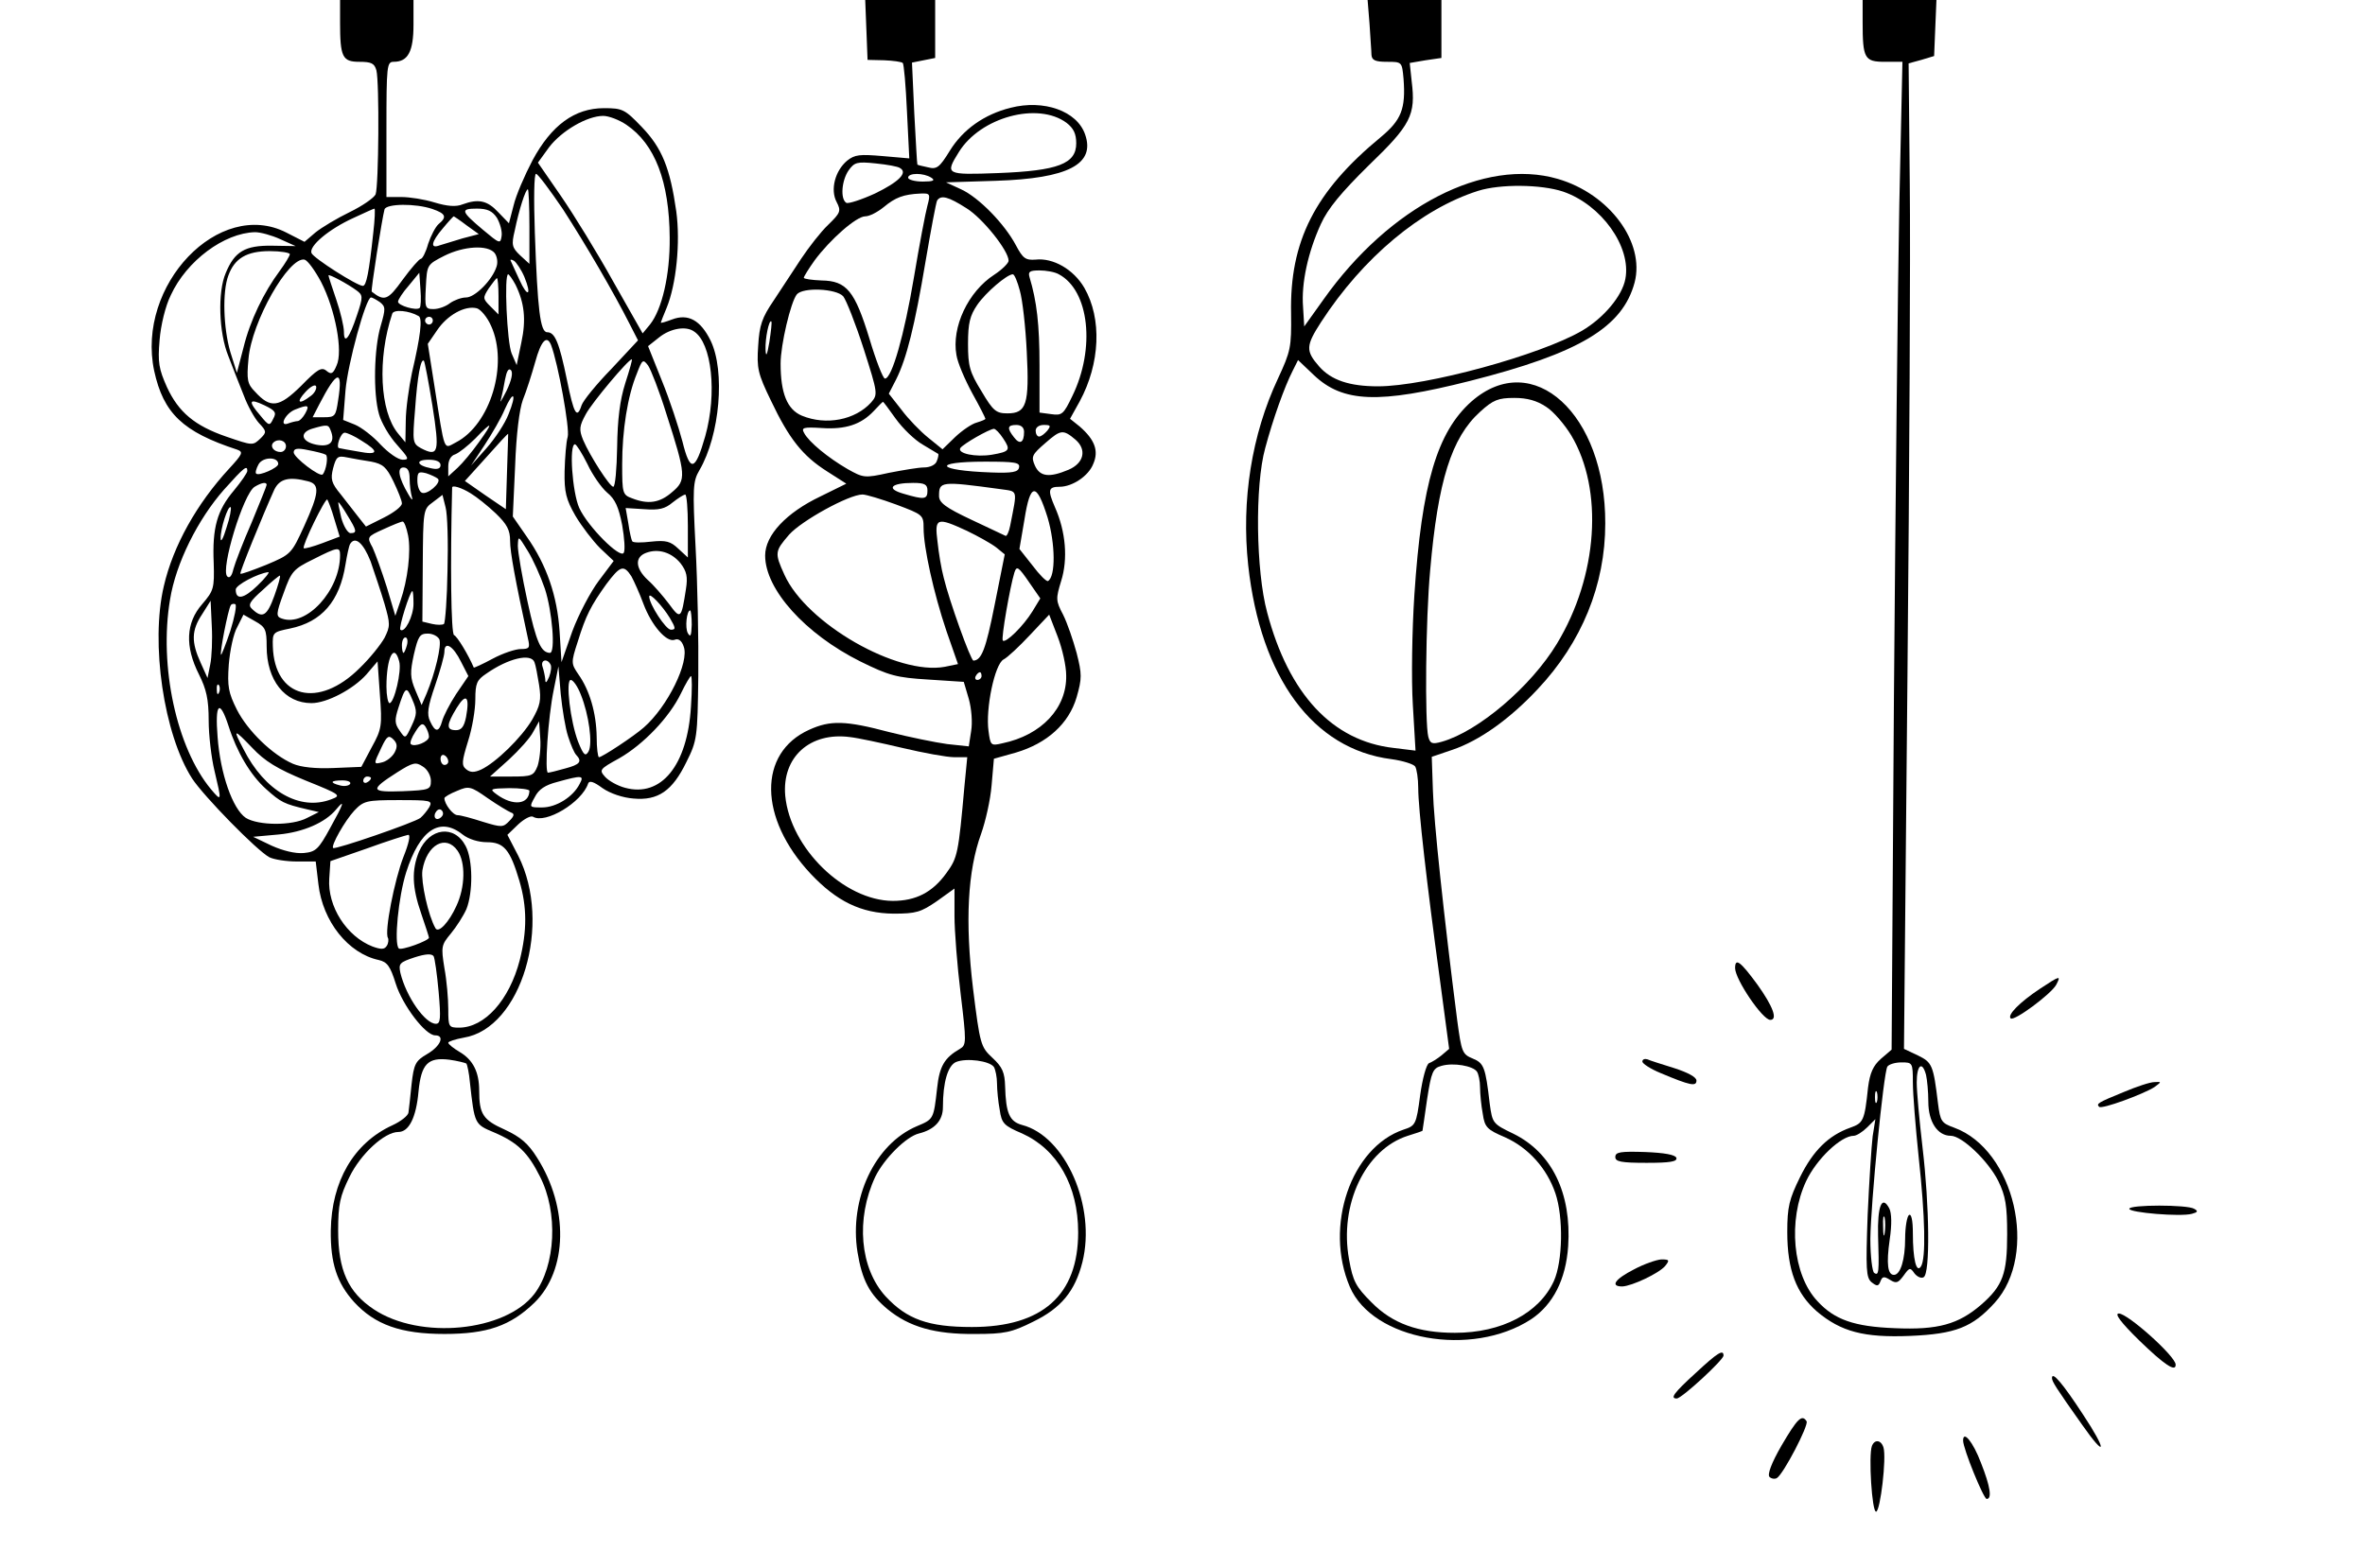 <?xml version="1.0" standalone="no"?>
<!DOCTYPE svg PUBLIC "-//W3C//DTD SVG 20010904//EN"
 "http://www.w3.org/TR/2001/REC-SVG-20010904/DTD/svg10.dtd">
<svg version="1.0" xmlns="http://www.w3.org/2000/svg"
 width="612pt" height="406pt" viewBox="0 0 612 406"
 preserveAspectRatio="xMidYMid meet">

<g transform="translate(0,406) scale(0.1,-0.1)"
fill="#000000" stroke="none">
<path d="M880 4003 c0 -91 6 -103 50 -103 31 0 39 -4 44 -22 8 -31 6 -299 -2
-321 -4 -9 -34 -30 -67 -46 -33 -16 -73 -40 -89 -53 l-28 -24 -47 24 c-174 89
-389 -136 -342 -358 24 -110 74 -158 215 -204 16 -6 14 -11 -21 -49 -84 -91
-145 -200 -169 -304 -35 -148 0 -384 73 -498 30 -46 168 -187 200 -204 12 -6
44 -11 71 -11 l49 0 7 -59 c11 -96 77 -179 156 -196 22 -5 30 -16 44 -61 18
-57 77 -134 102 -134 26 0 14 -28 -20 -48 -31 -18 -35 -26 -41 -79 -3 -32 -7
-65 -8 -73 -1 -8 -20 -23 -42 -33 -100 -46 -157 -145 -159 -272 -1 -85 16
-136 60 -185 54 -59 121 -83 234 -83 111 0 171 21 233 81 86 84 89 246 7 375
-23 37 -43 54 -84 73 -56 25 -66 40 -66 101 0 48 -16 79 -49 99 -17 10 -31 21
-31 25 0 3 18 9 40 13 149 24 230 295 141 471 l-28 54 28 27 c15 14 32 23 38
20 32 -20 127 37 143 86 3 8 14 5 37 -12 20 -14 53 -25 80 -27 64 -6 101 20
137 94 28 56 29 64 31 223 1 91 -2 241 -7 333 -8 155 -7 171 10 200 53 91 67
256 29 335 -26 53 -58 71 -100 55 -16 -6 -29 -10 -29 -8 0 1 7 19 15 38 25 61
36 169 25 250 -16 112 -37 164 -89 218 -44 46 -50 49 -98 49 -76 0 -136 -44
-185 -135 -20 -38 -43 -91 -49 -117 l-12 -46 -28 29 c-28 30 -51 35 -92 20
-17 -7 -40 -5 -73 5 -26 8 -64 14 -86 14 l-38 0 0 175 c0 166 1 175 19 175 37
0 51 27 51 96 l0 64 -95 0 -95 0 0 -57z m741 -266 c74 -50 111 -147 112 -292
1 -97 -20 -186 -51 -225 l-19 -23 -76 134 c-41 74 -102 173 -135 221 l-60 87
29 40 c32 42 98 81 140 81 14 0 41 -10 60 -23z m-164 -219 c60 -93 131 -215
172 -296 l22 -43 -69 -74 c-39 -40 -73 -82 -77 -94 -12 -37 -20 -23 -38 66
-20 97 -31 123 -51 123 -18 0 -25 58 -32 258 -3 87 -2 152 3 152 5 0 36 -42
70 -92z m-87 -45 l0 -96 -24 22 c-21 20 -23 27 -14 64 11 54 28 107 34 107 2
0 4 -44 4 -97z m-251 46 c35 -12 38 -21 16 -39 -8 -7 -20 -30 -27 -51 -6 -22
-15 -39 -19 -39 -4 0 -25 -24 -47 -54 -38 -53 -47 -57 -80 -31 -3 3 27 191 33
213 5 15 80 16 124 1z m-153 -61 c-11 -103 -18 -138 -27 -138 -15 0 -128 72
-133 85 -7 18 45 62 109 91 28 13 52 24 54 24 2 0 1 -28 -3 -62z m320 38 c8
-14 14 -35 12 -47 -3 -21 -5 -20 -48 16 -57 48 -60 55 -16 55 27 0 40 -6 52
-24z m-79 -19 l32 -23 -42 -11 c-23 -7 -50 -15 -59 -18 -26 -10 -22 9 8 44 14
17 27 31 28 31 1 0 16 -10 33 -23z m-482 -36 l40 -18 -61 1 c-70 1 -97 -15
-120 -71 -21 -49 -18 -154 7 -215 11 -29 29 -75 40 -102 10 -27 28 -59 39 -71
20 -21 20 -24 5 -39 -21 -20 -20 -20 -90 4 -81 28 -123 63 -153 128 -21 47
-24 64 -19 122 3 38 15 88 29 116 41 89 138 161 218 163 14 0 43 -8 65 -18z
m555 -36 c6 -8 9 -23 5 -35 -11 -35 -56 -80 -79 -80 -12 0 -31 -7 -42 -15 -10
-8 -29 -15 -42 -15 -22 0 -23 3 -20 58 3 57 3 57 48 80 50 25 112 29 130 7z
m-530 -3 c0 -4 -12 -24 -26 -43 -41 -55 -77 -129 -94 -199 l-17 -65 -17 54
c-18 62 -21 156 -5 198 16 44 47 63 107 63 28 0 52 -4 52 -8z m81 -72 c37 -72
57 -180 40 -216 -9 -22 -14 -24 -26 -14 -13 11 -24 4 -66 -39 -57 -56 -79 -59
-119 -15 -20 20 -22 31 -17 85 8 96 104 265 145 257 8 -2 27 -28 43 -58z m526
13 c20 -49 8 -54 -13 -7 -10 22 -20 43 -22 48 -3 5 1 5 8 1 6 -4 19 -23 27
-42z m-434 -35 c16 -12 17 -16 1 -63 -20 -61 -34 -78 -34 -44 0 14 -9 52 -20
84 -11 32 -20 60 -20 62 0 5 50 -22 73 -39z m163 -45 c-8 -8 -56 6 -56 16 0 5
12 24 28 42 l27 33 3 -43 c2 -24 1 -45 -2 -48z m248 60 c23 -47 28 -90 15
-150 l-12 -58 -13 30 c-12 28 -20 205 -9 205 2 0 11 -12 19 -27z m-44 -30 l0
-47 -21 21 c-20 20 -20 22 -4 47 10 14 19 26 21 26 2 0 4 -21 4 -47z m-307
-15 c15 -12 15 -17 2 -62 -17 -57 -20 -174 -4 -229 6 -21 26 -56 46 -78 31
-35 33 -39 15 -39 -12 0 -37 18 -57 39 -20 22 -50 45 -67 52 l-30 12 6 76 c6
70 53 241 66 241 4 0 14 -6 23 -12z m288 -62 c45 -99 -2 -255 -91 -301 -33
-17 -28 -31 -56 147 l-17 108 24 35 c26 39 72 65 103 57 10 -3 27 -23 37 -46z
m-188 26 c11 -5 5 -53 -17 -147 -8 -38 -16 -95 -16 -125 l-1 -55 -19 23 c-47
57 -54 193 -15 310 4 12 44 8 68 -6z m37 -12 c0 -5 -4 -10 -10 -10 -5 0 -10 5
-10 10 0 6 5 10 10 10 6 0 10 -4 10 -10z m676 -28 c46 -30 60 -160 29 -271
-26 -91 -39 -95 -59 -14 -10 38 -33 108 -53 157 l-36 90 29 23 c29 23 69 30
90 15z m-370 -35 c18 -47 49 -217 43 -238 -4 -13 -7 -53 -8 -89 -1 -54 4 -73
28 -115 16 -27 45 -65 64 -84 l35 -33 -39 -52 c-21 -28 -52 -87 -68 -130 l-28
-80 -5 80 c-6 91 -33 171 -85 245 l-36 52 6 131 c3 83 11 146 20 171 9 22 23
66 32 98 15 55 30 71 41 44z m-307 -157 c19 -121 16 -134 -30 -110 -21 12 -22
16 -15 99 6 87 15 135 23 127 2 -2 12 -54 22 -116z m499 58 c-14 -44 -20 -94
-21 -165 -1 -57 -5 -103 -10 -103 -9 0 -60 79 -78 121 -11 27 -10 36 7 67 16
30 110 142 119 142 2 0 -6 -28 -17 -62z m106 -78 c52 -161 52 -173 15 -204
-32 -28 -62 -32 -103 -16 -25 9 -26 13 -26 88 0 88 14 177 38 235 14 37 16 38
29 21 7 -10 29 -66 47 -124z m-413 59 c-12 -24 -19 -35 -15 -24 3 11 8 35 11
53 4 21 9 30 15 24 6 -6 2 -26 -11 -53z m-436 -25 c-6 -41 -8 -44 -36 -44
l-30 0 17 33 c46 89 62 93 49 11z m-71 11 c-31 -24 -39 -17 -13 11 13 14 25
20 27 14 2 -6 -4 -18 -14 -25z m512 -47 c-9 -24 -35 -63 -57 -88 l-40 -45 35
53 c19 29 43 70 52 92 23 52 32 42 10 -12z m-609 -12 c-9 -19 -11 -19 -33 8
-33 38 -30 46 10 27 29 -14 32 -19 23 -35z m83 14 c-6 -11 -15 -20 -20 -20 -4
0 -16 -3 -24 -6 -25 -10 -8 26 18 36 33 13 38 12 26 -10z m66 -45 c12 -30 -3
-43 -38 -36 -39 8 -44 32 -8 42 38 11 40 10 46 -6z m383 -30 c-17 -24 -42 -54
-55 -66 l-24 -22 0 26 c0 16 7 28 18 31 10 4 33 22 52 41 45 47 48 44 9 -10z
m-303 4 c46 -28 43 -38 -8 -28 -24 4 -46 8 -50 9 -10 0 3 40 14 40 6 0 26 -9
44 -21z m376 -81 l-3 -96 -53 36 -53 37 56 62 c30 34 55 61 56 60 0 -1 -1 -45
-3 -99z m-572 67 c0 -8 -6 -15 -14 -15 -17 0 -28 14 -19 24 12 12 33 6 33 -9z
m780 -46 c13 -28 36 -61 51 -74 21 -17 30 -38 39 -84 6 -34 8 -66 4 -72 -9
-16 -93 68 -115 116 -18 40 -27 165 -11 165 4 -1 18 -23 32 -51z m-677 24 c7
-4 1 -41 -8 -51 -7 -8 -75 44 -75 57 0 10 9 12 37 6 21 -4 41 -9 46 -12z
m-123 -24 c0 -10 -50 -32 -57 -25 -3 2 0 13 6 24 11 20 51 20 51 1z m241 6
c30 -6 39 -14 57 -51 12 -25 22 -50 22 -57 0 -8 -21 -24 -47 -37 l-46 -23 -19
24 c-10 13 -31 40 -46 59 -25 30 -27 40 -20 68 8 30 12 33 36 28 15 -3 43 -8
63 -11z m179 -9 c0 -9 -8 -12 -25 -8 -37 7 -41 22 -6 22 20 0 31 -5 31 -14z
m-500 -15 c0 -5 -16 -28 -35 -51 -43 -51 -56 -96 -52 -187 2 -66 0 -72 -30
-107 -42 -48 -45 -109 -8 -182 19 -38 25 -64 25 -119 0 -38 7 -97 15 -130 19
-80 19 -81 -9 -48 -89 107 -135 319 -106 491 15 94 72 208 140 285 52 58 60
64 60 48z m420 -20 c0 -16 3 -38 6 -48 3 -10 -1 -7 -9 7 -26 44 -30 70 -13 70
11 0 16 -9 16 -29z m73 0 c11 -10 -29 -44 -42 -36 -6 3 -11 17 -11 31 0 22 3
24 23 19 12 -4 25 -10 30 -14z m-335 -7 c30 -8 28 -30 -11 -116 -33 -72 -34
-73 -98 -100 -35 -14 -65 -25 -67 -23 -3 2 59 154 88 218 14 28 38 34 88 21z
m-108 -9 c0 -3 -18 -47 -39 -98 -22 -50 -43 -105 -47 -120 -4 -18 -10 -25 -16
-19 -18 18 42 215 71 232 18 11 31 13 31 5z m528 -22 c15 -9 44 -32 65 -52 29
-28 37 -43 37 -71 0 -29 13 -100 46 -252 6 -25 4 -28 -18 -28 -14 0 -47 -11
-73 -25 -26 -14 -48 -24 -49 -23 -14 33 -43 81 -51 84 -8 3 -10 185 -5 382 0
7 24 0 48 -15z m-60 -200 c-1 -72 -6 -134 -9 -138 -4 -3 -18 -3 -31 0 l-25 6
1 145 c1 143 1 146 26 164 l25 19 8 -32 c5 -18 7 -91 5 -164z m622 115 l0 -81
-25 23 c-20 19 -32 22 -70 18 -25 -3 -47 -3 -49 1 -2 3 -7 24 -10 46 l-7 40
48 -3 c38 -3 54 1 73 17 14 11 28 20 33 21 4 0 7 -37 7 -82z m-915 19 l14 -46
-45 -17 c-24 -9 -46 -15 -48 -13 -5 6 56 131 61 126 2 -3 11 -25 18 -50z m34
9 c24 -39 26 -46 8 -46 -7 0 -18 18 -24 40 -5 22 -9 40 -7 40 1 0 12 -15 23
-34z m-313 -32 c-8 -27 -15 -40 -15 -28 -1 24 19 87 26 81 2 -3 -2 -27 -11
-53z m470 -20 c8 -41 -1 -116 -20 -170 l-13 -38 -22 74 c-13 41 -30 88 -37
103 -15 27 -14 28 28 47 24 11 46 20 50 20 4 0 10 -16 14 -36z m354 -138 c19
-58 28 -166 13 -166 -23 1 -35 27 -58 133 -14 64 -25 129 -25 144 1 27 1 27
25 -12 14 -22 34 -67 45 -99z m-451 71 c10 -30 27 -79 36 -110 15 -52 15 -58
0 -88 -10 -18 -38 -53 -64 -78 -107 -107 -221 -78 -225 56 -1 36 0 37 44 46
83 17 129 71 144 166 4 24 9 48 12 53 13 21 34 3 53 -45z m-79 16 c0 -92 -88
-187 -151 -164 -15 5 -15 12 5 66 20 56 25 62 76 87 65 33 70 33 70 11z m881
-21 c16 -21 19 -35 14 -67 -12 -78 -14 -79 -44 -38 -16 21 -40 49 -55 62 -32
30 -34 59 -4 70 32 12 66 1 89 -27z m-127 -34 c7 -13 21 -44 31 -71 21 -56 60
-101 81 -93 9 4 18 -2 23 -17 16 -40 -42 -157 -103 -210 -26 -23 -108 -77
-116 -77 -3 0 -6 24 -6 53 -1 61 -18 120 -47 161 -19 28 -20 30 -2 85 21 68
34 93 74 149 36 48 45 51 65 20z m-968 -24 c-35 -34 -56 -38 -56 -10 0 12 58
42 84 45 5 1 -7 -15 -28 -35z m44 -26 c-19 -53 -31 -60 -58 -34 -11 10 -6 19
28 49 22 21 42 37 44 37 3 0 -4 -24 -14 -52z m360 -21 c0 -32 -23 -77 -34 -67
-5 5 25 100 31 100 2 0 3 -15 3 -33z m663 -36 c16 -27 16 -31 3 -31 -13 0 -56
66 -56 86 0 12 34 -24 53 -55z m-1189 -121 l-7 -35 -18 40 c-24 53 -24 83 4
125 l22 35 3 -65 c2 -36 0 -81 -4 -100z m52 87 c-12 -36 -23 -63 -24 -62 -4 4
18 116 25 128 2 4 8 5 12 3 4 -3 -2 -34 -13 -69z m1194 16 c-1 -28 -3 -34 -10
-22 -8 14 -3 59 6 59 2 0 4 -17 4 -37z m-1100 -56 c0 -88 47 -147 116 -147 40
0 108 36 142 74 l29 34 6 -86 c6 -80 5 -89 -21 -136 l-27 -51 -72 -3 c-46 -2
-84 2 -105 11 -53 23 -117 85 -145 140 -22 44 -25 60 -21 117 3 36 12 80 22
97 l16 32 30 -17 c27 -15 30 -22 30 -65z m447 18 c6 -16 -11 -87 -33 -140
l-13 -30 -16 38 c-14 33 -14 47 -4 93 11 47 15 54 36 54 13 0 26 -7 30 -15z
m-84 -15 c-3 -11 -7 -20 -9 -20 -2 0 -4 9 -4 20 0 11 4 20 9 20 5 0 7 -9 4
-20z m140 -43 l19 -37 -32 -47 c-17 -26 -33 -58 -36 -70 -8 -29 -18 -29 -31 0
-9 18 -6 38 13 93 13 38 24 77 24 87 0 29 23 15 43 -26z m-160 1 c7 -24 -13
-108 -25 -108 -4 0 -8 19 -8 43 0 75 20 115 33 65z m350 -2 c3 -7 8 -34 12
-59 6 -39 3 -53 -18 -90 -28 -47 -94 -111 -132 -129 -18 -8 -28 -8 -39 1 -12
10 -11 20 5 72 11 34 19 82 19 109 0 41 4 50 28 66 57 40 116 54 125 30z m41
-5 c4 -5 2 -20 -3 -33 -7 -16 -10 -18 -10 -6 -1 9 -4 23 -7 32 -6 17 11 23 20
7z m46 -187 c7 -22 16 -43 21 -48 16 -17 10 -25 -28 -35 -21 -6 -41 -11 -45
-11 -9 0 0 143 15 215 l12 60 6 -71 c4 -40 12 -89 19 -110z m318 77 c-9 -152
-77 -236 -171 -210 -19 5 -42 18 -51 28 -16 18 -15 20 36 48 63 36 130 106
160 168 12 25 24 45 26 45 3 0 3 -35 0 -79z m-285 31 c21 -52 31 -127 20 -147
-8 -14 -13 -10 -27 25 -20 52 -33 160 -19 160 6 0 18 -17 26 -38z m-936 6 c-3
-8 -6 -5 -6 6 -1 11 2 17 5 13 3 -3 4 -12 1 -19z m498 -87 c-16 -34 -16 -34
-31 -12 -13 18 -13 28 -3 59 18 56 21 57 36 21 13 -30 12 -38 -2 -68z m141 23
c-5 -25 -12 -34 -26 -34 -26 0 -25 14 2 58 24 39 34 30 24 -24z m-615 -22 c22
-69 57 -128 97 -164 39 -35 47 -39 107 -53 l30 -7 -30 -15 c-39 -21 -127 -20
-159 0 -34 23 -66 114 -73 210 -7 86 5 99 28 29z m519 -29 c0 -13 -38 -28 -47
-19 -3 3 2 17 12 32 13 21 19 24 26 13 5 -8 9 -19 9 -26z m281 -76 c-10 -25
-15 -27 -67 -27 l-56 0 49 44 c26 24 55 56 63 72 l15 27 3 -44 c2 -25 -2 -57
-7 -72z m-601 -37 c92 -37 94 -39 67 -49 -81 -31 -172 21 -227 130 -28 53 -26
54 23 3 32 -34 64 -54 137 -84z m231 72 c-6 -11 -20 -22 -31 -25 -24 -6 -24
-6 -3 38 14 30 19 33 31 21 10 -10 11 -19 3 -34z m139 -23 c0 -5 -4 -9 -10 -9
-5 0 -10 7 -10 16 0 8 5 12 10 9 6 -3 10 -10 10 -16z m-45 -50 c0 -23 -4 -24
-73 -27 -84 -3 -86 3 -14 49 41 26 48 27 66 15 12 -7 21 -24 21 -37z m-155 7
c0 -3 -4 -8 -10 -11 -5 -3 -10 -1 -10 4 0 6 5 11 10 11 6 0 10 -2 10 -4z m540
-15 c-17 -34 -61 -61 -97 -61 -34 0 -34 0 -19 27 10 20 27 31 58 39 65 18 70
17 58 -5z m-594 0 c-3 -5 -15 -7 -26 -4 -28 7 -25 13 6 13 14 0 23 -4 20 -9z
m416 -74 c10 -3 9 -9 -4 -22 -16 -17 -20 -17 -69 -2 -28 9 -57 17 -65 17 -12
0 -34 29 -34 44 0 3 15 12 33 19 30 13 35 12 79 -19 26 -18 53 -34 60 -37z
m48 56 c-1 -36 -43 -40 -85 -9 -19 14 -17 15 33 16 28 0 52 -3 52 -7z m-259
-42 c-6 -10 -16 -22 -23 -28 -15 -12 -221 -83 -226 -78 -6 6 30 70 55 97 24
25 31 27 114 27 83 0 89 -1 80 -18z m-256 -53 c-31 -57 -38 -63 -69 -66 -22
-2 -54 6 -83 19 l-48 23 66 6 c64 6 121 31 149 65 24 29 19 14 -15 -47z m290
31 c-10 -15 -25 -10 -19 6 4 8 10 12 15 9 5 -3 7 -10 4 -15z m52 -49 c15 -12
41 -20 63 -20 44 0 60 -19 84 -100 20 -68 20 -129 1 -205 -27 -104 -91 -175
-157 -175 -27 0 -28 2 -28 48 0 26 -4 74 -10 106 -9 56 -8 60 17 90 14 17 32
45 40 63 17 43 17 127 -2 163 -29 56 -94 48 -121 -15 -19 -47 -18 -91 6 -160
11 -32 20 -60 20 -62 0 -8 -72 -34 -78 -28 -13 12 -1 134 19 197 35 110 87
145 146 98z m-153 -58 c-23 -59 -50 -195 -40 -210 2 -4 1 -14 -3 -20 -6 -10
-15 -10 -37 -2 -67 26 -117 104 -112 176 l3 45 95 33 c52 19 100 34 106 35 7
1 2 -22 -12 -57z m140 16 c21 -30 20 -94 -3 -143 -19 -42 -46 -71 -54 -58 -19
33 -38 120 -34 150 11 67 61 94 91 51z m-49 -365 c6 -69 5 -83 -7 -83 -28 0
-77 70 -92 132 -5 24 -2 27 37 40 28 9 44 10 49 3 3 -5 9 -47 13 -92z m72
-186 c2 -3 7 -25 9 -49 12 -108 12 -108 62 -129 61 -26 88 -52 119 -114 48
-93 41 -231 -14 -304 -75 -98 -296 -120 -416 -40 -66 44 -92 101 -92 204 0 68
5 89 29 138 29 60 91 117 127 117 27 0 46 37 52 105 7 71 24 89 80 82 21 -3
41 -8 44 -10z"/>
<path d="M2242 3983 l3 -78 43 -1 c24 -1 45 -4 48 -7 3 -2 8 -59 11 -126 l6
-121 -69 6 c-59 5 -72 4 -92 -12 -31 -26 -44 -75 -27 -107 12 -23 10 -28 -22
-59 -19 -18 -50 -58 -70 -88 -20 -30 -52 -79 -71 -108 -30 -44 -37 -64 -40
-117 -4 -58 -1 -72 33 -142 47 -99 82 -143 145 -183 l50 -32 -67 -33 c-88 -42
-143 -100 -143 -153 0 -88 104 -203 246 -274 75 -37 94 -42 176 -47 l92 -6 13
-44 c7 -25 10 -61 6 -84 l-6 -39 -56 6 c-30 4 -98 18 -150 31 -113 30 -152 31
-207 6 -133 -60 -131 -229 4 -373 67 -71 130 -102 214 -103 59 0 71 4 112 32
l46 33 0 -71 c0 -38 7 -129 16 -202 15 -125 15 -132 -2 -142 -40 -23 -53 -45
-59 -102 -9 -80 -9 -80 -52 -98 -109 -46 -176 -188 -154 -326 12 -73 31 -109
78 -148 56 -46 123 -65 226 -64 77 0 95 4 151 32 72 35 108 79 127 154 36 144
-44 326 -156 355 -33 9 -42 31 -44 100 -1 36 -7 50 -33 74 -30 28 -32 34 -50
179 -21 174 -14 305 21 401 11 31 24 87 27 125 l6 69 57 16 c81 24 137 75 157
143 14 49 14 60 0 115 -9 33 -24 77 -35 99 -19 36 -19 41 -5 87 18 57 12 128
-16 191 -19 44 -18 53 12 53 33 0 75 28 87 59 15 34 4 63 -35 97 l-25 20 25
45 c53 98 58 214 12 294 -28 48 -81 78 -126 73 -26 -2 -33 3 -51 37 -29 55
-96 124 -142 145 l-39 18 129 4 c187 6 258 43 231 120 -21 61 -107 91 -193 69
-68 -17 -123 -56 -157 -111 -27 -44 -34 -49 -57 -43 -14 3 -27 6 -27 7 -1 1
-4 60 -8 132 l-6 132 30 6 30 6 0 75 0 75 -90 0 -91 0 3 -77z m518 -241 c18
-14 25 -28 25 -53 0 -53 -47 -71 -202 -77 -136 -5 -138 -4 -102 54 56 91 205
131 279 76z m-431 -117 c21 -12 -3 -36 -65 -66 -35 -16 -69 -27 -74 -24 -16
10 -12 58 6 84 15 21 22 23 70 18 30 -3 58 -8 63 -12z m81 -25 c11 -7 5 -10
-22 -10 -21 0 -38 5 -38 10 0 13 40 13 60 0z m-10 -72 c-5 -18 -21 -102 -35
-186 -25 -149 -57 -262 -75 -262 -5 0 -23 46 -40 103 -38 124 -59 150 -124
151 -25 1 -46 4 -46 7 0 3 13 24 28 45 40 54 108 114 131 114 11 0 32 11 48
24 30 25 51 33 95 35 25 1 26 -1 18 -31z m101 -7 c42 -26 109 -110 109 -136 0
-6 -17 -23 -37 -36 -68 -44 -111 -136 -98 -208 3 -20 22 -64 41 -99 19 -34 34
-64 34 -66 0 -2 -10 -6 -23 -10 -12 -3 -37 -20 -55 -37 l-33 -32 -37 30 c-20
16 -52 49 -69 72 l-33 42 19 37 c27 54 48 138 76 305 14 82 27 152 30 158 10
15 29 10 76 -20z m239 -171 c79 -42 95 -192 35 -315 -23 -48 -27 -51 -55 -47
l-30 4 0 122 c0 106 -7 166 -26 229 -4 14 1 17 26 17 17 0 40 -4 50 -10z
m-101 -42 c7 -24 15 -95 18 -159 7 -136 -1 -159 -50 -159 -29 0 -37 6 -67 57
-31 50 -35 66 -35 123 0 54 5 73 24 101 22 32 77 79 92 79 4 0 12 -19 18 -42z
m-457 -15 c8 -10 32 -71 53 -136 37 -116 37 -118 19 -139 -41 -45 -116 -60
-179 -34 -38 16 -55 58 -55 135 0 48 26 159 42 179 16 19 102 15 120 -5z
m-191 -118 c-6 -35 -9 -41 -10 -20 -1 30 9 78 15 73 2 -2 -1 -26 -5 -53z m327
-199 c18 -25 49 -55 70 -67 20 -12 38 -23 40 -24 1 -1 0 -10 -4 -19 -3 -9 -17
-16 -33 -16 -14 0 -55 -7 -91 -14 -63 -14 -66 -13 -107 10 -50 29 -100 70
-112 93 -8 14 -3 16 46 13 61 -4 101 9 134 44 12 13 23 24 24 24 1 0 16 -20
33 -44z m332 -34 c0 -28 -11 -34 -26 -14 -19 24 -17 32 6 32 13 0 20 -7 20
-18z m60 3 c-7 -8 -16 -15 -21 -15 -5 0 -9 7 -9 15 0 9 9 15 21 15 18 0 19 -2
9 -15z m-114 -20 c20 -30 17 -34 -29 -42 -42 -7 -90 3 -82 17 6 10 74 49 87
50 4 0 15 -11 24 -25z m187 -3 c30 -26 22 -61 -18 -78 -50 -21 -74 -18 -87 11
-10 23 -8 28 28 59 39 34 45 35 77 8z m-146 -72 c-2 -12 -17 -15 -72 -13 -143
5 -156 28 -16 28 77 0 91 -2 88 -15z m-237 -60 c0 -23 -8 -24 -62 -8 -46 13
-33 28 25 28 30 0 37 -4 37 -20z m188 4 c47 -7 45 2 26 -95 -3 -16 -9 -28 -12
-26 -4 2 -44 21 -89 42 -66 31 -83 44 -83 61 0 38 4 39 158 18z m123 -74 c20
-68 21 -152 1 -164 -4 -2 -22 16 -40 40 l-34 43 13 76 c15 96 31 98 60 5z
m-392 34 c69 -26 71 -27 71 -61 0 -50 26 -168 59 -266 l30 -86 -34 -7 c-123
-23 -358 112 -415 238 -26 57 -25 61 12 104 32 36 155 104 190 104 9 0 49 -12
87 -26z m183 -68 c29 -14 63 -33 76 -43 l22 -18 -26 -130 c-23 -116 -34 -144
-55 -145 -7 0 -63 156 -77 215 -6 22 -13 64 -16 93 -8 62 -2 64 76 28z m163
-136 l27 -39 -20 -33 c-24 -39 -70 -84 -77 -76 -5 4 19 141 30 176 6 18 10 16
40 -28z m94 -238 c2 -85 -64 -155 -165 -176 -30 -7 -31 -6 -36 32 -8 57 16
173 39 185 10 5 41 34 68 63 l50 53 22 -57 c12 -31 22 -76 22 -100z m-219 -2
c0 -5 -5 -10 -11 -10 -5 0 -7 5 -4 10 3 6 8 10 11 10 2 0 4 -4 4 -10z m-205
-186 c55 -13 115 -24 134 -24 l34 0 -7 -72 c-16 -179 -18 -188 -47 -228 -36
-50 -79 -72 -139 -72 -126 1 -265 137 -278 272 -9 100 64 166 168 152 19 -2
80 -15 135 -28z m237 -826 c4 -7 8 -26 8 -43 0 -16 3 -47 7 -68 5 -35 11 -41
58 -61 91 -41 145 -135 145 -256 0 -162 -92 -245 -275 -245 -113 0 -168 20
-223 79 -67 73 -78 201 -27 310 23 47 80 104 113 112 40 10 62 33 62 68 0 65
13 108 34 117 27 11 87 3 98 -13z"/>
<path d="M3544 3998 c2 -35 5 -71 5 -80 1 -14 10 -18 40 -18 39 0 39 0 43 -44
6 -78 -6 -107 -59 -151 -171 -141 -236 -270 -232 -457 1 -87 -1 -97 -34 -168
-68 -145 -95 -315 -77 -483 32 -292 168 -476 370 -502 30 -4 58 -13 62 -19 4
-6 8 -31 8 -56 0 -53 22 -246 56 -495 l24 -180 -20 -17 c-11 -9 -26 -18 -32
-20 -7 -3 -17 -40 -23 -83 -10 -76 -12 -79 -43 -89 -136 -46 -206 -250 -139
-407 59 -138 315 -184 469 -84 57 38 90 103 96 189 9 137 -42 242 -141 291
-54 26 -55 27 -62 78 -11 95 -15 105 -44 117 -27 11 -29 17 -40 98 -35 273
-61 518 -63 595 l-3 88 53 18 c71 24 149 80 221 157 114 121 175 270 175 429
1 283 -187 455 -346 316 -89 -79 -129 -213 -148 -501 -6 -91 -8 -219 -4 -284
l7 -119 -57 7 c-158 18 -271 139 -327 351 -29 107 -32 328 -5 425 20 75 50
159 71 200 l14 28 41 -39 c75 -71 167 -75 404 -15 284 72 395 139 426 255 27
104 -65 229 -199 268 -190 55 -435 -71 -606 -312 l-50 -70 -3 50 c-5 62 13
143 46 215 18 40 53 82 124 152 109 105 122 130 111 218 l-5 47 41 7 41 6 0
75 0 75 -95 0 -96 0 5 -62z m501 -434 c99 -34 177 -143 161 -226 -8 -44 -56
-101 -112 -134 -108 -63 -404 -144 -528 -144 -74 0 -121 16 -152 51 -36 41
-35 54 5 116 108 166 258 292 406 339 57 18 163 17 220 -2z m-44 -557 c19 -12
48 -46 65 -74 84 -141 69 -364 -37 -539 -67 -111 -203 -227 -298 -254 -25 -7
-30 -5 -35 13 -9 36 -7 303 5 432 20 230 55 342 129 409 34 31 47 36 89 36 33
0 58 -7 82 -23z m-179 -1721 c4 -6 8 -24 8 -41 0 -16 3 -47 7 -68 5 -35 11
-41 58 -61 60 -27 108 -80 130 -145 21 -62 19 -176 -4 -227 -38 -83 -135 -134
-256 -134 -95 0 -162 24 -216 79 -40 40 -48 54 -58 111 -26 142 42 285 152
320 20 6 37 12 38 13 0 1 6 38 12 82 11 71 15 80 37 86 31 9 82 0 92 -15z"/>
<path d="M4820 4003 c0 -95 5 -103 58 -103 l45 0 -8 -367 c-4 -203 -10 -778
-14 -1279 l-6 -911 -28 -24 c-20 -18 -28 -36 -33 -74 -9 -86 -12 -92 -46 -104
-56 -20 -96 -59 -130 -128 -28 -57 -33 -77 -33 -142 0 -98 23 -159 77 -206 62
-52 121 -68 241 -63 117 5 161 22 219 86 114 126 51 396 -105 453 -33 12 -36
16 -42 63 -12 99 -15 106 -52 124 l-36 17 9 965 c5 531 8 1105 6 1275 l-3 311
33 9 33 10 3 73 3 72 -96 0 -95 0 0 -57z m130 -2745 c0 -29 7 -116 15 -193 17
-156 19 -263 6 -283 -12 -19 -21 19 -21 86 0 33 -4 51 -10 47 -5 -3 -10 -31
-10 -61 0 -54 -12 -94 -29 -94 -16 0 -20 28 -11 91 6 40 5 69 -1 81 -19 36
-31 6 -29 -71 3 -95 2 -104 -10 -96 -5 3 -10 43 -10 88 1 92 34 429 44 446 4
6 20 11 37 11 28 0 29 -1 29 -52z m34 20 c3 -13 6 -44 6 -70 0 -52 24 -88 58
-88 29 0 97 -65 123 -117 19 -39 23 -64 23 -138 0 -102 -11 -133 -67 -182 -59
-51 -112 -66 -224 -61 -105 4 -156 22 -200 70 -64 68 -77 209 -29 311 27 57
90 117 123 117 7 0 23 10 35 22 l21 21 -7 -44 c-3 -24 -9 -116 -13 -204 -5
-141 -4 -162 10 -174 14 -11 18 -11 23 2 5 13 9 14 25 4 16 -10 21 -8 35 11
15 21 17 22 28 6 7 -9 18 -14 24 -10 17 10 15 184 -3 336 -8 69 -15 144 -15
168 0 45 14 57 24 20z m-127 -70 c-3 -7 -5 -2 -5 12 0 14 2 19 5 13 2 -7 2
-19 0 -25z m20 -340 c-2 -13 -4 -5 -4 17 -1 22 1 32 4 23 2 -10 2 -28 0 -40z"/>
<path d="M4490 1554 c0 -29 71 -134 91 -134 20 0 7 35 -33 91 -44 60 -58 71
-58 43z"/>
<path d="M5278 1500 c-51 -34 -84 -67 -75 -76 8 -9 105 63 118 87 13 25 10 24
-43 -11z"/>
<path d="M4250 1312 c0 -5 21 -19 48 -30 76 -32 92 -35 92 -19 0 9 -23 21 -57
32 -32 10 -64 20 -70 23 -7 2 -13 0 -13 -6z"/>
<path d="M5495 1233 c-66 -27 -71 -30 -63 -38 7 -7 115 33 143 51 19 14 19 14
0 13 -11 0 -47 -12 -80 -26z"/>
<path d="M4180 1065 c0 -12 15 -15 81 -15 60 0 80 3 77 13 -3 8 -31 13 -81 15
-64 2 -77 0 -77 -13z"/>
<path d="M5510 931 c0 -10 133 -21 162 -13 15 4 17 7 6 13 -17 11 -168 11
-168 0z"/>
<path d="M4228 774 c-49 -25 -62 -44 -30 -44 25 1 95 34 111 53 12 15 11 17
-10 17 -13 -1 -45 -12 -71 -26z"/>
<path d="M5536 590 c65 -63 95 -83 94 -62 -1 22 -124 132 -147 132 -12 0 5
-23 53 -70z"/>
<path d="M4388 506 c-57 -52 -67 -66 -49 -66 13 0 121 100 121 111 0 17 -15 8
-72 -45z"/>
<path d="M5310 493 c0 -9 10 -25 78 -121 63 -90 65 -68 2 27 -51 78 -80 113
-80 94z"/>
<path d="M4610 318 c-26 -45 -37 -75 -31 -81 5 -5 14 -6 19 -3 17 10 83 137
77 147 -12 19 -24 7 -65 -63z"/>
<path d="M5080 331 c0 -21 53 -151 61 -151 14 0 10 31 -15 94 -20 53 -46 85
-46 57z"/>
<path d="M4844 317 c-9 -24 0 -172 11 -170 11 3 27 139 19 166 -6 20 -23 22
-30 4z"/>
</g>
</svg>
